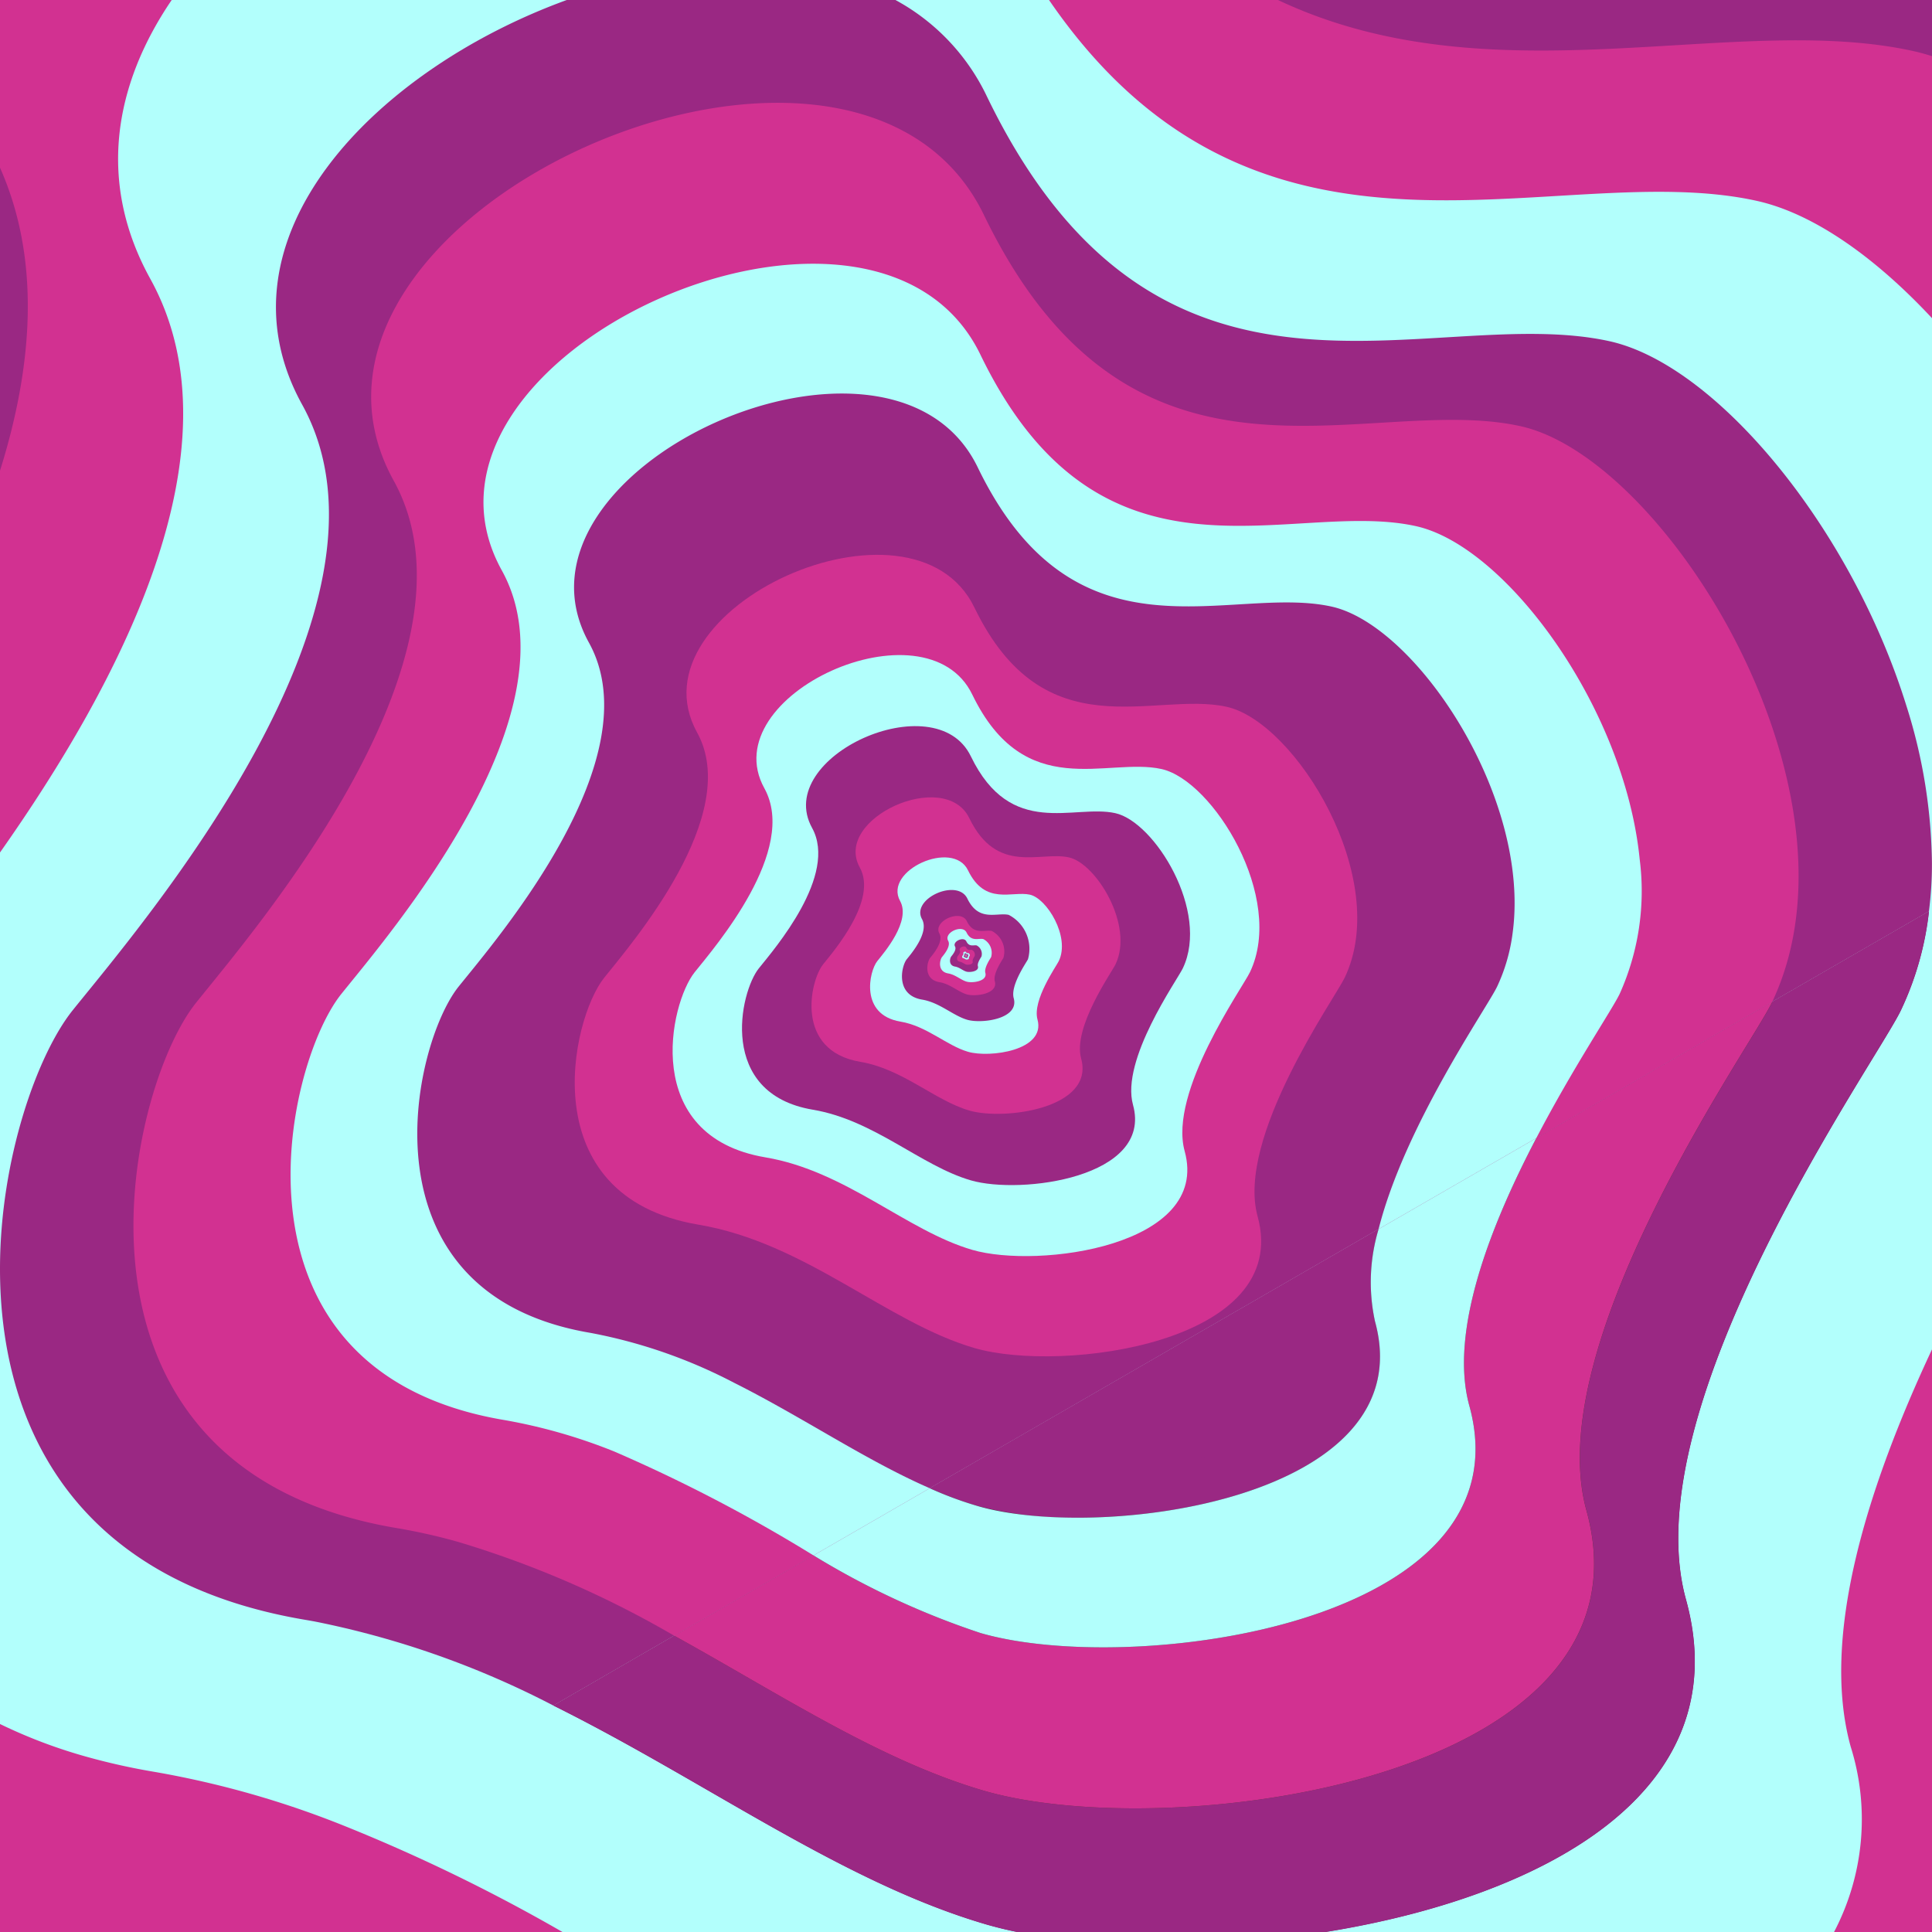 <svg id="images" xmlns="http://www.w3.org/2000/svg" viewBox="0 0 128 128"><rect x="0" y="0" width="128" height="128" fill="#333333" stroke="none"/><defs><style>.cls-1{fill:#9a2883;}.cls-2{fill:#d23191;}.cls-3{fill:#b2fffc;}</style></defs><title>alert_</title><path class="cls-1" d="M67.4,128l.63.12a60.614,60.614,0,0,0,19.01,0l.78-.12Zm0,0,.63.12a60.614,60.614,0,0,0,19.01,0l.78-.12ZM-.124-.12V128.12h10.59l.21-.12H67.4c-.71-.14-1.39-.31-2.02-.49-9.55-2.78-18.57-9.47-28.71-14.51l8-4.63,9.23-5.32,7.7-4.45,29.74-17.17,10.45-6.03,15.63-9.03,10.38-5.99a20.583,20.583,0,0,1-1.86,6.56c-1.61,3.37-17.79,26.15-14.24,39.02,3.58,12.98-9.83,19.78-23.88,22.04H128V89.4c.04-.08.08-.17.12-.25V-.12ZM67.4,128l.63.12a60.614,60.614,0,0,0,19.01,0l.78-.12Zm0,0,.63.12a60.614,60.614,0,0,0,19.01,0l.78-.12Zm0,0,.63.12a60.614,60.614,0,0,0,19.01,0l.78-.12Z"/><path class="cls-2" d="M67.4,128l.63.12a60.614,60.614,0,0,0,19.01,0l.78-.12Zm0,0,.63.12a60.614,60.614,0,0,0,19.01,0l.78-.12ZM128,3.72c-.41-.13-.81-.24-1.21-.33C114.9.75,98.956,6.75,84.666,0c-.08-.04-.17-.08-.25-.12H-.124V10.84c.04.08.08.17.12.26,2.71,6.09,2.2,13.09,0,20.1l-.12.36v96.56h10.59l.21-.12H67.4c-.71-.14-1.39-.31-2.02-.49-9.55-2.78-18.57-9.47-28.71-14.51l8-4.63,9.23-5.32,7.7-4.45,29.74-17.17,10.45-6.03,15.63-9.03,10.38-5.99a20.583,20.583,0,0,1-1.86,6.56c-1.61,3.37-17.79,26.15-14.24,39.02,3.58,12.98-9.83,19.78-23.88,22.04H128V89.4c.04-.08.08-.17.12-.25V3.76C128.076,3.75,128.036,3.73,128,3.72ZM67.4,128l.63.12a60.614,60.614,0,0,0,19.01,0l.78-.12Z"/><path class="cls-2" d="M128.116,89.15v38.97h-6.68a.746.746,0,0,0,.07-.12H128V89.4C128.036,89.32,128.076,89.23,128.116,89.15Z"/><path class="cls-3" d="M67.4,128l.63.12a60.614,60.614,0,0,0,19.01,0l.78-.12ZM128,21.08c-3.83-4.11-7.91-6.95-11.6-7.77C103.026,10.34,83.516,20.45,69.5,0c-.03-.04-.05-.08-.08-.12H11.466l-.09.12c-3.83,5.63-4.95,12.08-1.42,18.47C16.226,29.81,7.736,45.5,0,56.48c-.04.06-.08.12-.12.17v57.51l.12.06a33.977,33.977,0,0,0,5.7,2.16,43.247,43.247,0,0,0,4.53,1.01,62.162,62.162,0,0,1,12.61,3.59A114.546,114.546,0,0,1,37.266,128H67.4c-.71-.14-1.39-.31-2.02-.49-9.55-2.78-18.57-9.47-28.71-14.51l8-4.63,9.23-5.32,7.7-4.45,29.74-17.17,10.45-6.03,15.63-9.03,10.38-5.99a20.583,20.583,0,0,1-1.86,6.56c-1.61,3.37-17.79,26.15-14.24,39.02,3.58,12.98-9.83,19.78-23.88,22.04h33.69a16.069,16.069,0,0,0,1.1-12.29c-2.03-7.35,1.18-17.32,5.39-26.31.04-.08.08-.17.12-.25V21.21C128.076,21.17,128.036,21.12,128,21.08Z"/><path class="cls-1" d="M67.4,128l.63.12a60.614,60.614,0,0,0,19.01,0l.78-.12Zm58.9-81.25c-3.67-11.8-12.57-22.56-19.65-24.14-11.91-2.64-29.81,7.47-41.27-16.23A14.2,14.2,0,0,0,59.326,0c-.08-.04-.16-.09-.24-.12H37.9c-.12.04-.23.08-.35.12-12.8,4.66-23.6,15.83-17.53,26.81,7.45,13.48-10.7,34.51-15.21,40.13C2.5,69.83,0,76.74,0,84.07c0,9.91,4.55,20.61,20.24,23.25.29.05.58.1.87.16A59.491,59.491,0,0,1,36.666,113l8-4.63,9.23-5.32,7.7-4.45,29.74-17.17,10.45-6.03,15.63-9.03,10.38-5.99a24.226,24.226,0,0,0,.2-3.2A35.547,35.547,0,0,0,126.3,46.75Z"/><path class="cls-2" d="M118.326,51.35c-2.63-11.04-11.01-21.65-17.57-23.11-10.26-2.28-25.69,6.43-35.57-14-8.69-17.96-48.77.11-39.1,17.61,6.42,11.62-9.22,29.74-13.1,34.59-4.69,5.86-10.23,30.84,13.3,34.8a38.382,38.382,0,0,1,4.05.91,65.96,65.96,0,0,1,14.33,6.22l9.23-5.32,7.7-4.45,29.74-17.17,10.45-6.03,15.63-9.03C119.536,61.88,119.576,56.57,118.326,51.35Z"/><path class="cls-3" d="M108.636,56.95c-.99-10.04-8.83-20.76-14.82-22.09-8.32-1.85-20.84,5.22-28.86-11.36-7.05-14.57-39.56.09-31.71,14.29,5.21,9.43-7.48,24.13-10.63,28.06-3.81,4.75-8.3,25.02,10.79,28.23a36.063,36.063,0,0,1,7.3,2.09,103.35,103.35,0,0,1,13.19,6.88l7.7-4.45,29.74-17.17,10.45-6.03c2.44-4.68,5.01-8.49,5.52-9.55A16.593,16.593,0,0,0,108.636,56.95Z"/><path class="cls-1" d="M100.216,61.81a11.849,11.849,0,0,1-1.03,3.56c-.7,1.45-6.12,9.21-7.85,16.06L61.6,98.6c-4.25-1.85-8.42-4.71-12.99-7a34.077,34.077,0,0,0-9.47-3.29c-15.51-2.61-11.85-19.07-8.76-22.94,2.56-3.19,12.87-15.13,8.64-22.79-6.38-11.54,20.04-23.45,25.76-11.61,6.52,13.46,16.69,7.72,23.45,9.22C93.826,41.44,101.436,52.82,100.216,61.81Z"/><path class="cls-2" d="M89.086,64.781c-.653,1.366-7.2,10.59-5.768,15.8C85.635,88.99,70.36,91,64.557,89.311c-5.821-1.7-11.164-6.975-18.282-8.174-11.058-1.864-8.453-13.6-6.248-16.356C41.85,62.5,49.2,53.988,46.184,48.527,41.639,40.3,60.472,31.808,64.557,40.251c4.644,9.6,11.893,5.507,16.714,6.576C85.823,47.837,92.227,58.216,89.086,64.781Z"/><path class="cls-3" d="M82.811,64.413c-.49,1.024-5.4,7.941-4.325,11.85,1.737,6.3-9.717,7.812-14.069,6.544s-8.371-5.23-13.709-6.13c-8.291-1.4-6.338-10.2-4.685-12.264,1.368-1.707,6.88-8.093,4.618-12.188-3.409-6.17,10.714-12.537,13.776-6.206,3.483,7.2,8.919,4.129,12.534,4.931C80.365,51.708,85.167,59.49,82.811,64.413Z"/><path class="cls-1" d="M78.365,64.152c-.374.782-4.126,6.065-3.3,9.05,1.327,4.813-7.42,5.965-10.743,5s-6.393-3.994-10.469-4.681c-6.332-1.067-4.84-7.789-3.578-9.366,1.044-1.3,5.254-6.18,3.526-9.307-2.6-4.712,8.182-9.574,10.521-4.739,2.659,5.5,6.81,3.153,9.571,3.765C76.5,54.45,80.164,60.393,78.365,64.152Z"/><path class="cls-2" d="M73.906,63.891c-.258.539-2.845,4.182-2.278,6.24.915,3.319-5.117,4.114-7.408,3.446S59.812,70.823,57,70.349c-4.367-.735-3.338-5.371-2.467-6.458.72-.9,3.622-4.262,2.431-6.418-1.8-3.249,5.642-6.6,7.255-3.268,1.834,3.791,4.7,2.174,6.6,2.6C72.617,57.2,75.146,61.3,73.906,63.891Z"/><path class="cls-3" d="M70.149,63.671c-.16.334-1.766,2.6-1.413,3.873.567,2.061-3.177,2.554-4.6,2.14s-2.736-1.71-4.481-2c-2.711-.457-2.072-3.335-1.532-4.009.447-.559,2.249-2.646,1.51-3.985-1.114-2.017,3.5-4.1,4.5-2.029,1.139,2.354,2.916,1.35,4.1,1.613C69.35,59.517,70.919,62.061,70.149,63.671Z"/><path class="cls-1" d="M68.106,63.551c-.107.223-1.179,1.733-.944,2.586.379,1.376-2.121,1.7-3.071,1.428s-1.827-1.141-2.992-1.337c-1.81-.3-1.383-2.227-1.023-2.677.3-.373,1.5-1.767,1.008-2.661-.744-1.346,2.339-2.736,3.007-1.354.76,1.571,1.947.9,2.736,1.076A2.531,2.531,0,0,1,68.106,63.551Z"/><path class="cls-2" d="M66.48,63.455c-.064.135-.712,1.048-.57,1.563.229.831-1.281,1.03-1.855.863s-1.1-.69-1.808-.808c-1.093-.185-.835-1.345-.617-1.618.18-.225.907-1.067.608-1.607-.449-.813,1.413-1.653,1.817-.818.459.949,1.176.544,1.653.65A1.528,1.528,0,0,1,66.48,63.455Z"/><path class="cls-3" d="M65.665,63.408c-.044.09-.478.7-.383,1.048.154.558-.86.692-1.245.579s-.741-.462-1.213-.542c-.734-.124-.561-.9-.415-1.085.121-.152.609-.717.409-1.079-.3-.546.948-1.11,1.219-.549.308.637.789.365,1.109.436A1.027,1.027,0,0,1,65.665,63.408Z"/><path class="cls-1" d="M65.025,63.37c-.027.056-.3.433-.236.645.095.344-.529.426-.766.357s-.456-.285-.747-.334c-.452-.076-.345-.556-.255-.668.074-.093.375-.441.251-.664-.185-.336.584-.683.751-.338.189.392.486.225.682.269A.632.632,0,0,1,65.025,63.37Z"/><path class="cls-2" d="M64.573,63.344c-.015.031-.165.241-.132.36.053.192-.3.238-.428.2s-.255-.16-.418-.187c-.252-.043-.193-.311-.142-.373s.209-.247.14-.372c-.1-.188.326-.381.42-.189.106.22.271.126.381.151A.353.353,0,0,1,64.573,63.344Z"/><path class="cls-3" d="M64.247,63.324c-.006.014-.071.105-.057.156.023.083-.127.1-.185.086s-.11-.069-.18-.08c-.109-.019-.083-.134-.061-.162s.09-.106.06-.16c-.044-.081.141-.164.181-.081s.118.054.165.065A.151.151,0,0,1,64.247,63.324Z"/><path class="cls-1" d="M64.142,63.318c0,.008-.04.06-.032.09.013.048-.074.059-.107.05s-.063-.04-.1-.047c-.062-.01-.048-.077-.035-.093s.052-.061.035-.092c-.026-.047.081-.095.1-.047s.068.031.095.037A.088.088,0,0,1,64.142,63.318Z"/><path class="cls-2" d="M64.088,63.315c0,.005-.025.037-.02.056s-.046.037-.066.031-.039-.025-.064-.029-.03-.048-.023-.058.033-.038.022-.057.051-.059.065-.029.042.019.059.023A.053.053,0,0,1,64.088,63.315Z"/><path class="cls-3" d="M64.052,63.313s-.015.022-.012.033-.027.021-.039.018-.023-.015-.038-.017-.017-.028-.013-.034.019-.022.013-.034.03-.034.038-.017.025.011.035.014A.031.031,0,0,1,64.052,63.313Z"/><path class="cls-1" d="M64.032,63.312s-.009.014-.007.02-.017.014-.024.012a.175.175,0,0,0-.024-.011c-.014,0-.011-.018-.008-.021s.012-.014.008-.021S64,63.269,64,63.28s.015.007.021.009A.018.018,0,0,1,64.032,63.312Z"/><path class="cls-2" d="M64.022,63.311a.023.023,0,0,0-.005.014c0,.007-.011.009-.017.008s-.009-.006-.015-.008-.008-.011-.006-.014.008-.009.005-.014S64,63.282,64,63.29s.011.005.015.006A.012.012,0,0,1,64.022,63.311Z"/><path class="cls-3" d="M64.013,63.311l0,.008s-.007,0-.01,0l-.009,0c-.005,0,0-.007,0-.008l0-.008s.007-.009.009,0,.006,0,.009,0Z"/><path class="cls-1" d="M71.383,99.051a23.306,23.306,0,0,1-6.188-.712l-.1-.028,24.244-14a10.849,10.849,0,0,0,.308,3.624,5.82,5.82,0,0,1-.916,5.395C85.726,97.283,77.852,99.051,71.383,99.051Z"/><path class="cls-1" d="M87.912,86.871a10.743,10.743,0,0,0,.292,1.466,4.358,4.358,0,0,1-.664,4.087c-2.3,3.019-8.943,5.127-16.158,5.127-.646,0-1.273-.018-1.874-.055l18.4-10.625m3.424-5.441L61.6,98.6a24.46,24.46,0,0,0,3.18,1.18,24.705,24.705,0,0,0,6.606.771c9.51,0,22.275-3.72,19.714-13.011a12.228,12.228,0,0,1,.24-6.11Z"/><path class="cls-1" d="M125.936,66.94c-1.61,3.37-17.79,26.15-14.24,39.02,3.58,12.98-9.83,19.78-23.88,22.04H67.4c-.71-.14-1.39-.31-2.02-.49-9.55-2.78-18.57-9.47-28.71-14.51l8-4.63c7.07,3.91,13.64,8.26,20.52,10.27,12.35,3.59,44.85-.68,39.92-18.57-3.06-11.09,10.88-30.72,12.28-33.63.01-.02.02-.05.03-.07l10.38-5.99A20.583,20.583,0,0,1,125.936,66.94Z"/><path class="cls-2" d="M117.386,66.44c-1.4,2.91-15.34,22.54-12.28,33.63,4.93,17.89-27.57,22.16-39.92,18.57-6.88-2.01-13.45-6.36-20.52-10.27l9.23-5.32a53.259,53.259,0,0,0,11.06,5.14c10.02,2.92,36.39-.55,32.39-15.06-1.36-4.95,1.44-12,4.44-17.73l15.63-9.03C117.406,66.39,117.4,66.42,117.386,66.44Z"/><path class="cls-3" d="M97.346,93.13c4,14.51-22.37,17.98-32.39,15.06a53.259,53.259,0,0,1-11.06-5.14l7.7-4.45a24.46,24.46,0,0,0,3.18,1.18c8.14,2.37,29.57-.45,26.32-12.24a12.228,12.228,0,0,1,.24-6.11l10.45-6.03C98.786,81.13,95.986,88.18,97.346,93.13Z"/></svg>